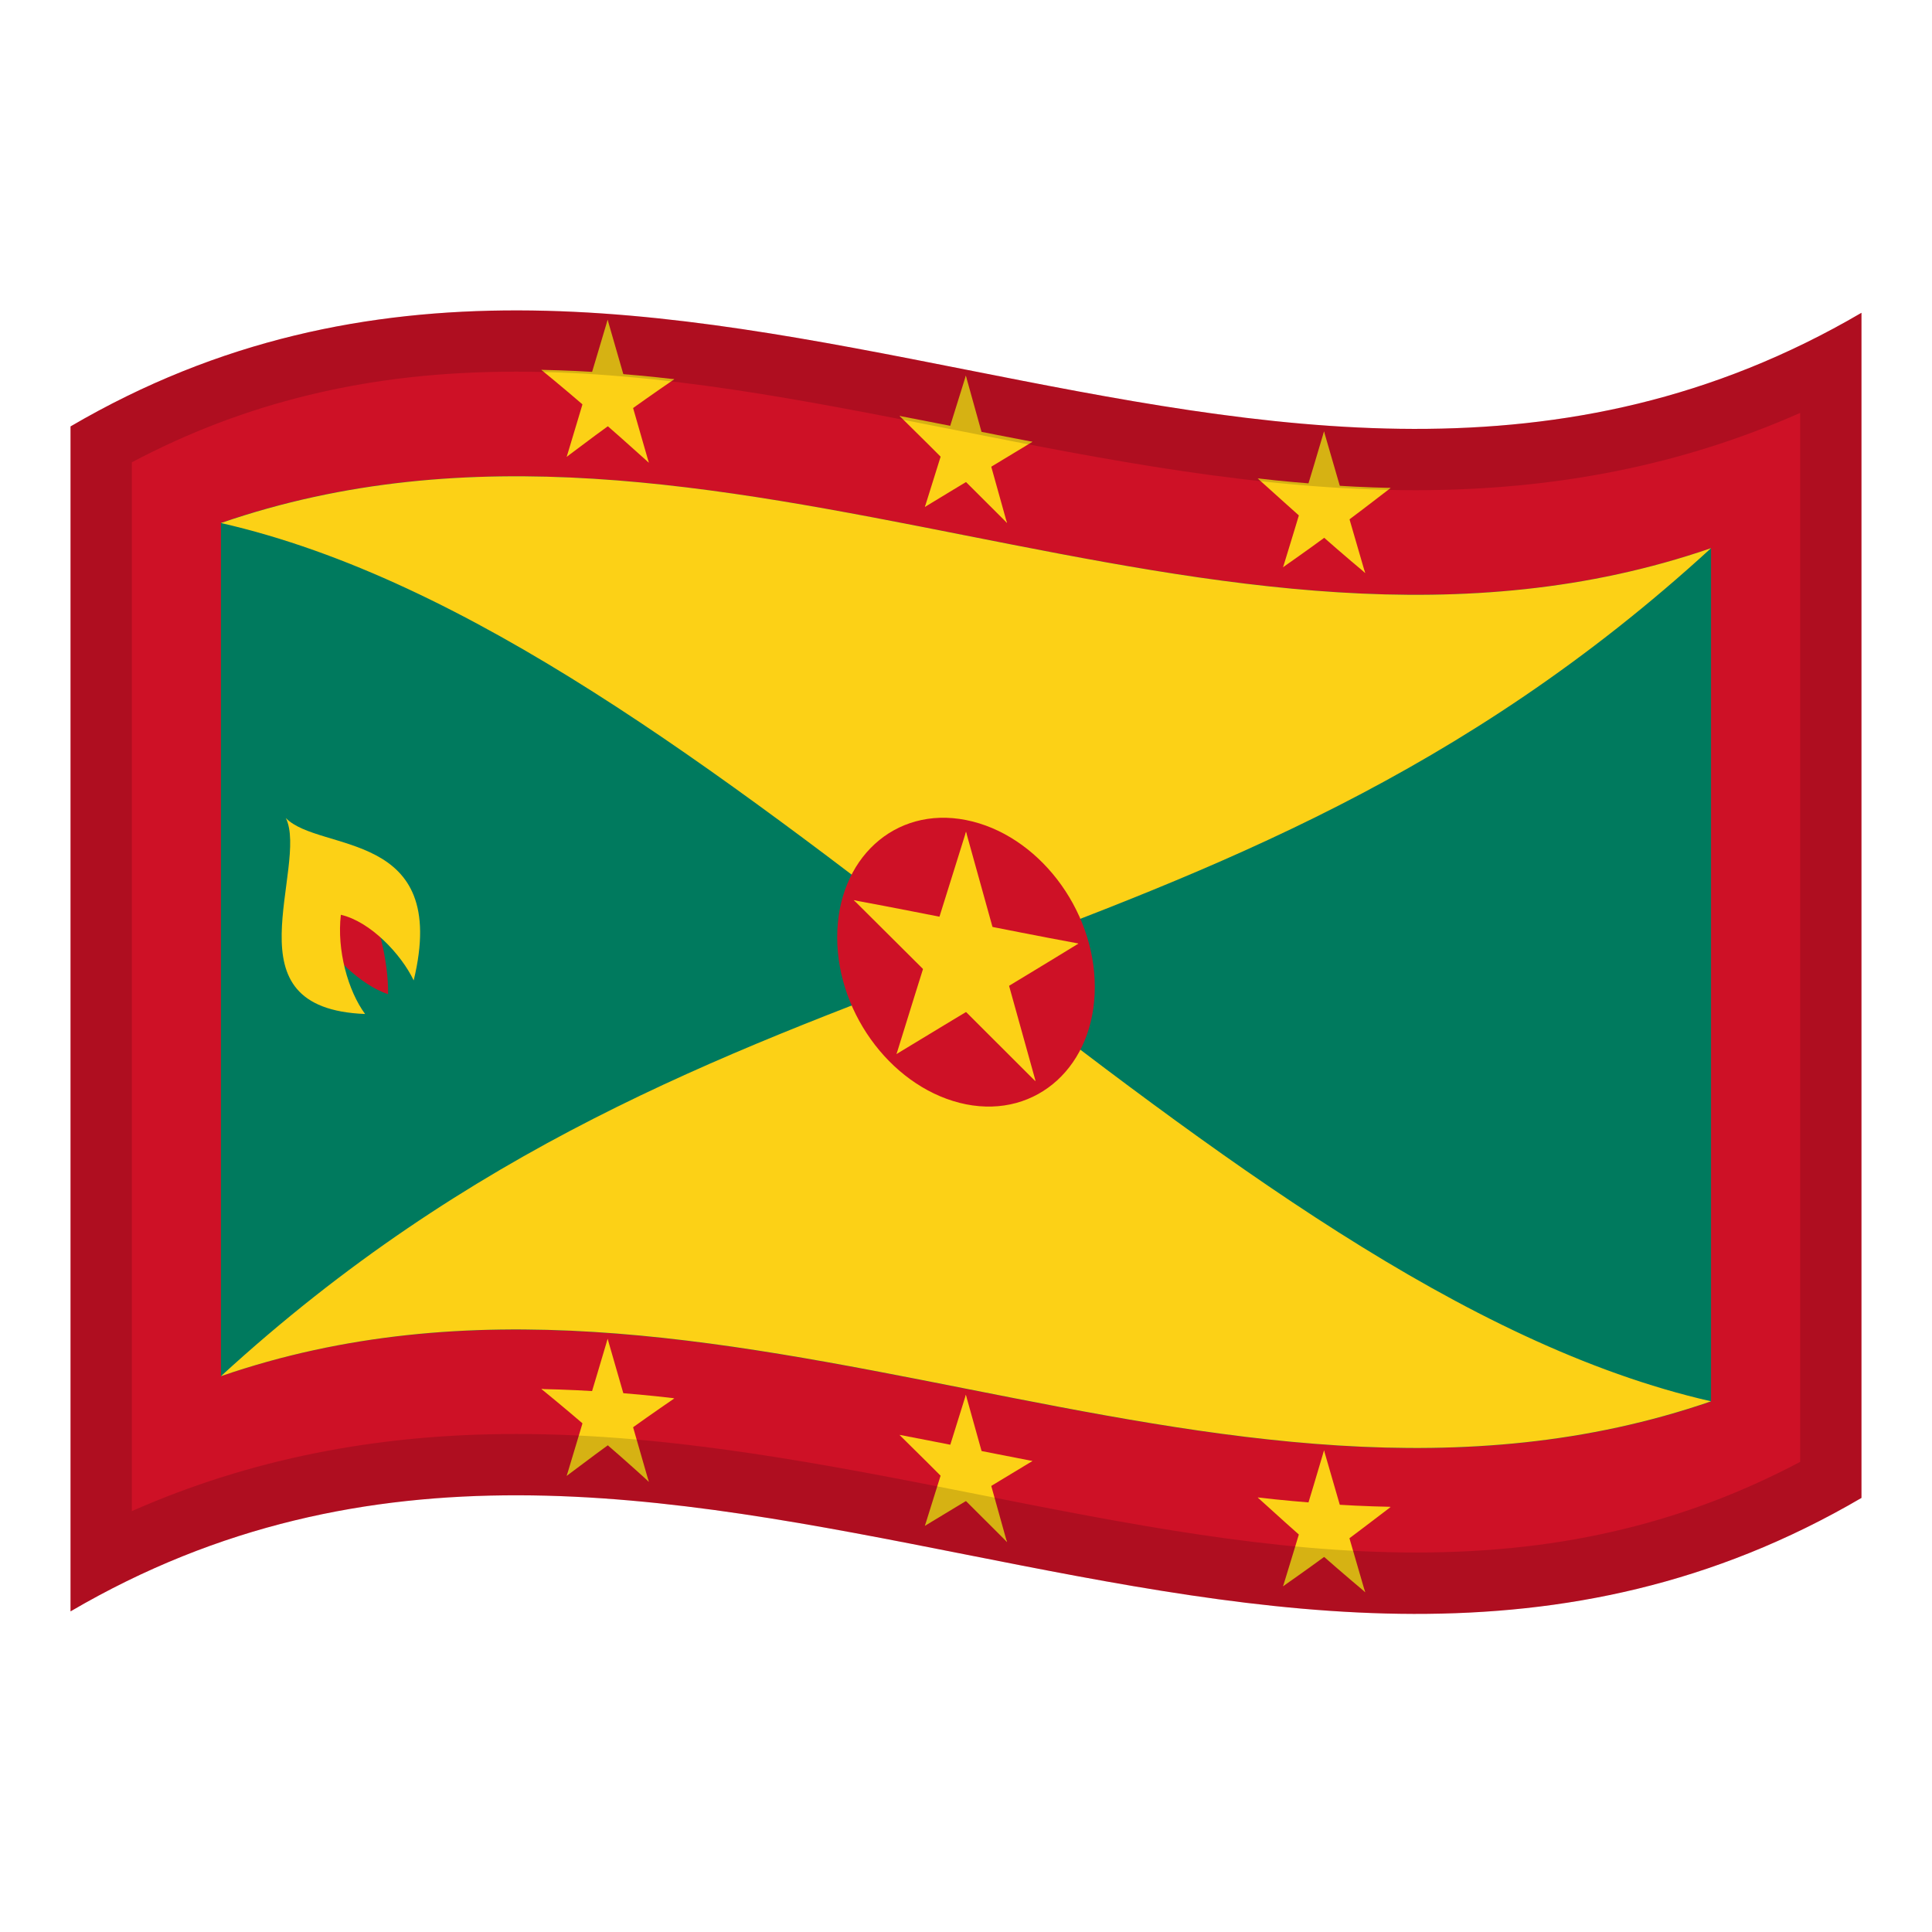 <?xml version="1.0" encoding="utf-8"?>
<!-- Generator: Adobe Illustrator 24.2.0, SVG Export Plug-In . SVG Version: 6.00 Build 0)  -->
<svg version="1.1" id="Layer_1" xmlns="http://www.w3.org/2000/svg" xmlns:xlink="http://www.w3.org/1999/xlink" x="0px" y="0px"
	 viewBox="0 0 1260 1260" style="enable-background:new 0 0 1260 1260;" xml:space="preserve">
<style type="text/css">
	.st0{fill:#CE1126;}
	.st1{fill:#007A5E;}
	.st2{fill:#FCD116;}
	.st3{opacity:0.15;}
</style>
<g>
	<g>
		<path class="st0" d="M46,278.1v772.8c389.3-228,778.7,153.9,1168-74V204C824.7,432,435.3,50.2,46,278.1z"/>
		<path class="st1" d="M144.1,897.5C468,786,792,1025.5,1115.9,914V357.5C792,469,468,229.5,144.1,341L144.1,897.5L144.1,897.5z"/>
		<path class="st2" d="M1115.9,913.9c-162-36.9-324-161.7-485.9-286.4c-161.9,60.7-323.9,121.5-485.9,270
			C468.1,785.8,791.9,1025.5,1115.9,913.9z"/>
		<path class="st2" d="M144.1,341.1c162,36.9,324,161.7,485.9,286.4c161.9-60.7,323.9-121.5,485.9-270
			C791.9,469.1,468.1,229.4,144.1,341.1z"/>
		<path class="st0" d="M630,534.8c-46.5-9.2-84,25.3-84,76.5s37.7,99.6,84,108.9c46.5,9.2,84-25.3,84-76.5S676.5,544,630,534.8z"/>
		<path class="st2" d="M606.2,618.6c12.3,6.7,24.4,13.5,36.7,20.4c-4.3-32.1-8.5-64.4-12.9-96.5
			C622.1,567.9,614.1,593.3,606.2,618.6z"/>
		<path class="st2" d="M617.1,633.9c12.3-2,24.4-3.9,36.7-5.9c-7.9-28.6-15.9-57-23.8-85.6C625.7,573,621.5,603.5,617.1,633.9z"/>
		<path class="st2" d="M626.2,642.9c25.6-9.1,51.4-18.2,77-27.6c-25.6-4.7-51.4-9.9-77-14.9V642.9z"/>
		<path class="st2" d="M640.9,653.3c20.8-12.6,41.6-25.1,62.4-37.9c-28.3-0.1-56.6-0.5-85-0.9L640.9,653.3z"/>
		<path class="st2" d="M614.9,625.5c20.2,26.6,40.4,53,60.5,79.6c-7.9-28.5-15.9-57-23.8-85.5C639.3,621.6,627,623.6,614.9,625.5z"
			/>
		<path class="st2" d="M612.9,642.9c20.8,20.8,41.6,41.6,62.4,62.3c-13.3-30.7-26.5-61.4-39.8-92.1L612.9,642.9z"/>
		<path class="st2" d="M584.7,687.4c20.8-12.6,41.6-25.2,62.4-37.7c-7.5-12.9-15.1-25.9-22.7-38.9
			C611.2,636.3,598,661.8,584.7,687.4z"/>
		<path class="st2" d="M584.7,687.4c20.2-18.7,40.4-37.3,60.5-55.9c-12.3-6.8-24.4-13.5-36.7-20.4
			C600.5,636.5,592.6,661.9,584.7,687.4z"/>
		<path class="st2" d="M619.1,649l22.7-29.9c-28.3-10.8-56.6-21.6-85-32.1C577.5,607.6,598.3,628.3,619.1,649z"/>
		<path class="st2" d="M633.8,644.5V602c-25.6-5-51.4-10.2-77-14.9C582.4,606,608.1,625.2,633.8,644.5z"/>
		<path class="st2" d="M382.3,255.4c7.2,3,14.4,6.1,21.6,9.2c-2.6-18.7-5-37.4-7.6-56.1C391.7,224.1,387,239.7,382.3,255.4z"/>
		<path class="st2" d="M388.8,263.6c7.2-2.1,14.4-4.2,21.6-6.1c-4.7-16.4-9.4-32.7-14.1-48.9C393.8,226.8,391.3,245.2,388.8,263.6z"
			/>
		<path class="st2" d="M394.1,268.2c15.1-7.4,30.4-14.3,45.5-20.9c-15.1-1.8-30.4-3.2-45.5-4.2V268.2z"/>
		<path class="st2" d="M402.9,273.2c12.3-8.8,24.6-17.5,36.9-25.9c-16.8,1.2-33.5,2.6-50.3,4.6C393.9,259.1,398.5,266.1,402.9,273.2
			z"/>
		<path class="st2" d="M387.4,258.7c11.9,14.1,23.8,28.4,35.7,42.9c-4.7-16.4-9.4-32.8-14.1-49C401.9,254.6,394.6,256.6,387.4,258.7
			z"/>
		<path class="st2" d="M386.3,269.2c12.3,10.6,24.5,21.4,36.9,32.6c-7.8-17.4-15.7-34.6-23.5-51.9
			C395.3,256.2,390.8,262.7,386.3,269.2z"/>
		<path class="st2" d="M369.6,297.9c12.3-9.3,24.6-18.4,36.9-27.2c-4.4-7.1-9-14.3-13.4-21.3C385.3,265.4,377.4,281.5,369.6,297.9z"
			/>
		<path class="st2" d="M369.6,297.9c11.9-12.8,23.8-25.4,35.7-37.8c-7.2-3.1-14.4-6.2-21.6-9.2C379,266.4,374.4,282.2,369.6,297.9z"
			/>
		<path class="st2" d="M389.9,272.3c4.4-6.5,9-12.9,13.4-19.3c-16.8-4.4-33.5-8.3-50.3-11.8C365.4,251.3,377.6,261.7,389.9,272.3z"
			/>
		<path class="st2" d="M398.7,268.5v-25.1c-15.1-1.2-30.4-1.9-45.5-2.2C368.3,249.9,383.4,259,398.7,268.5z"/>
		<path class="st2" d="M615.9,289.9l21.6,12.1c-2.6-19-5-38-7.6-57L615.9,289.9z"/>
		<path class="st2" d="M622.4,299.1l21.6-3.5c-4.7-16.9-9.4-33.7-14.1-50.6C627.4,262.9,625,281,622.4,299.1z"/>
		<path class="st2" d="M627.7,304.3c15.1-5.4,30.4-10.8,45.5-16.2c-15.1-2.9-30.4-5.9-45.5-8.9V304.3z"/>
		<path class="st2" d="M636.5,310.4c12.3-7.5,24.6-14.8,36.9-22.3c-16.8-0.2-33.5-0.4-50.3-0.6L636.5,310.4z"/>
		<path class="st2" d="M621,294c11.9,15.6,23.8,31.4,35.7,47l-14.1-50.5L621,294z"/>
		<path class="st2" d="M619.9,304.3c12.3,12.3,24.6,24.6,36.9,36.8l-23.5-54.5L619.9,304.3z"/>
		<path class="st2" d="M603.2,330.6c12.3-7.5,24.6-14.9,36.9-22.3c-4.4-7.7-9-15.3-13.4-23C618.9,300.4,611,315.4,603.2,330.6z"/>
		<path class="st2" d="M603.2,330.6c11.9-11,23.8-21.9,35.7-33l-21.6-12.1L603.2,330.6z"/>
		<path class="st2" d="M623.5,307.9l13.4-17.6c-16.8-6.4-33.5-12.7-50.3-19.1C599,283.4,611.3,295.6,623.5,307.9z"/>
		<path class="st2" d="M632.3,305.3v-25.1c-15.1-3-30.4-6-45.5-8.9C601.9,282.5,617,293.8,632.3,305.3z"/>
		<path class="st2" d="M849.5,328c7.2,3.3,14.4,6.4,21.6,9.4c-2.6-18.7-5-37.4-7.6-56.1C858.9,297,854.2,312.5,849.5,328z"/>
		<path class="st2" d="M856,336.3c7.2-2,14.4-4.1,21.6-6.3c-4.7-16.2-9.4-32.4-14.1-48.6C861,299.7,858.6,318,856,336.3z"/>
		<path class="st2" d="M861.3,341.1c15.1-7.2,30.4-14.9,45.5-22.9c-15.1-0.3-30.4-1.1-45.5-2.2V341.1z"/>
		<path class="st2" d="M870.1,346.1c12.3-9,24.6-18.4,36.9-27.9c-16.8,2.7-33.5,4.8-50.3,6.6C861.1,331.9,865.7,339,870.1,346.1z"/>
		<path class="st2" d="M854.6,331.5c11.9,14.3,23.8,28.3,35.7,42.2c-4.7-16.1-9.4-32.2-14.1-48.5
			C869.1,327.4,861.9,329.5,854.6,331.5z"/>
		<path class="st2" d="M853.5,341.9c12.3,10.8,24.5,21.5,36.9,31.8c-7.8-16.9-15.7-34-23.5-51.1C862.5,329.1,858,335.5,853.5,341.9z
			"/>
		<path class="st2" d="M836.8,369.9c12.3-8.6,24.6-17.4,36.9-26.6c-4.4-7-9-14.2-13.4-21.2C852.5,338.1,844.7,354.1,836.8,369.9z"/>
		<path class="st2" d="M836.8,369.9c11.9-12.2,23.8-24.5,35.7-37.1c-7.2-3-14.4-6.2-21.6-9.3C846.2,339,841.6,354.5,836.8,369.9z"/>
		<path class="st2" d="M857.1,345.1c4.4-6.4,9-12.9,13.4-19.3c-16.8-4.2-33.5-8.8-50.3-13.8C832.6,323.2,844.9,334.2,857.1,345.1z"
			/>
		<path class="st2" d="M865.9,341.4v-25.2c-15.1-1.1-30.4-2.4-45.5-4.2C835.5,322.2,850.6,331.9,865.9,341.4z"/>
		<path class="st2" d="M382.3,920c7.2,3,14.4,6.1,21.6,9.2c-2.6-18.7-5-37.4-7.6-56.1C391.7,888.7,387,904.4,382.3,920z"/>
		<path class="st2" d="M388.8,928.2c7.2-2.1,14.4-4.2,21.6-6.1c-4.7-16.4-9.4-32.7-14.1-48.9C393.8,891.5,391.3,909.8,388.8,928.2z"
			/>
		<path class="st2" d="M394.1,932.8c15.1-7.3,30.4-14.3,45.5-20.9c-15.1-1.8-30.4-3.2-45.5-4.2V932.8z"/>
		<path class="st2" d="M402.9,937.9c12.3-8.8,24.6-17.5,36.9-25.9c-16.8,1.2-33.5,2.6-50.3,4.6C393.9,923.6,398.5,930.7,402.9,937.9
			z"/>
		<path class="st2" d="M387.4,923.4c11.9,14.1,23.8,28.4,35.7,42.9c-4.7-16.4-9.4-32.8-14.1-49C401.9,919.2,394.6,921.3,387.4,923.4
			z"/>
		<path class="st2" d="M386.3,933.8c12.3,10.6,24.6,21.4,36.9,32.6c-7.8-17.4-15.7-34.7-23.5-51.9
			C395.3,920.9,390.8,927.3,386.3,933.8z"/>
		<path class="st2" d="M369.6,962.5c12.3-9.3,24.6-18.4,36.9-27.2c-4.4-7.1-9-14.3-13.4-21.3C385.3,930,377.4,946.2,369.6,962.5z"/>
		<path class="st2" d="M369.6,962.5c11.9-12.8,23.8-25.4,35.7-37.8c-7.2-3.1-14.4-6.3-21.6-9.2C379,931.1,374.4,946.7,369.6,962.5z"
			/>
		<path class="st2" d="M389.9,936.9c4.4-6.5,9-12.9,13.4-19.3c-16.8-4.4-33.5-8.3-50.3-11.8C365.4,915.9,377.6,926.2,389.9,936.9z"
			/>
		<path class="st2" d="M398.7,933.2v-25.1c-15.1-1.2-30.4-1.9-45.5-2.2C368.3,914.5,383.4,923.6,398.7,933.2z"/>
		<path class="st2" d="M615.9,954.6l21.6,12.1c-2.6-19-5-38-7.6-57L615.9,954.6z"/>
		<path class="st2" d="M622.4,963.6l21.6-3.5c-4.7-16.8-9.4-33.7-14.1-50.5C627.4,927.6,625,945.5,622.4,963.6z"/>
		<path class="st2" d="M627.7,969c15.1-5.4,30.4-10.8,45.5-16.2c-15.1-2.9-30.4-6-45.5-8.9V969z"/>
		<path class="st2" d="M636.5,975.1c12.3-7.5,24.6-14.8,36.9-22.3c-16.8-0.2-33.5-0.4-50.3-0.6L636.5,975.1z"/>
		<path class="st2" d="M621,958.7c11.9,15.6,23.8,31.4,35.7,47l-14.1-50.5L621,958.7z"/>
		<path class="st2" d="M619.9,968.9c12.3,12.3,24.6,24.6,36.9,36.8l-23.5-54.5L619.9,968.9z"/>
		<path class="st2" d="M603.2,995.1c12.3-7.5,24.6-14.8,36.9-22.3c-4.4-7.7-9-15.3-13.4-23C618.9,965,611,980.1,603.2,995.1z"/>
		<path class="st2" d="M603.2,995.1c11.9-11,23.8-21.9,35.7-33L617.3,950L603.2,995.1z"/>
		<path class="st2" d="M623.5,972.5l13.4-17.6c-16.7-6.4-33.5-12.8-50.3-19.1C599,948,611.3,960.2,623.5,972.5z"/>
		<path class="st2" d="M632.3,969.8v-25.1c-15.1-3-30.4-6-45.5-8.9C601.9,947,617,958.5,632.3,969.8z"/>
		<path class="st2" d="M849.5,992.6c7.2,3.3,14.4,6.3,21.6,9.4c-2.6-18.7-5-37.4-7.6-56.1C858.9,961.5,854.2,977.2,849.5,992.6z"/>
		<path class="st2" d="M856,1000.9c7.2-2,14.4-4.1,21.6-6.3c-4.7-16.2-9.4-32.4-14.1-48.7C861,964.2,858.6,982.6,856,1000.9z"/>
		<path class="st2" d="M861.3,1005.6c15.1-7.2,30.4-14.9,45.5-22.9c-15.1-0.3-30.4-1-45.5-2.2V1005.6z"/>
		<path class="st2" d="M870.1,1010.6c12.3-9,24.5-18.4,36.9-27.8c-16.8,2.7-33.5,4.8-50.3,6.6
			C861.1,996.5,865.7,1003.6,870.1,1010.6z"/>
		<path class="st2" d="M854.6,996.2c11.9,14.3,23.8,28.4,35.7,42.2c-4.7-16.1-9.4-32.2-14.1-48.5
			C869.1,992.1,861.9,994.2,854.6,996.2z"/>
		<path class="st2" d="M853.5,1006.6c12.3,10.8,24.6,21.5,36.9,31.8c-7.8-16.9-15.7-34-23.5-51.1
			C862.5,993.7,858,1000.1,853.5,1006.6z"/>
		<path class="st2" d="M836.8,1034.5c12.3-8.6,24.6-17.4,36.9-26.6c-4.4-7-9-14.2-13.4-21.2C852.5,1002.8,844.7,1018.7,836.8,1034.5
			z"/>
		<path class="st2" d="M836.8,1034.5c11.9-12.2,23.8-24.5,35.7-37.1c-7.2-3-14.4-6.2-21.6-9.3C846.2,1003.6,841.6,1019,836.8,1034.5
			z"/>
		<path class="st2" d="M857.1,1009.7c4.4-6.4,9-12.9,13.4-19.3c-16.8-4.2-33.5-8.8-50.3-13.8C832.6,987.9,844.9,998.9,857.1,1009.7z
			"/>
		<path class="st2" d="M865.9,1005.9v-25.1c-15.1-1.1-30.4-2.4-45.5-4.2C835.5,986.7,850.6,996.5,865.9,1005.9z"/>
		<path class="st0" d="M204.3,603.5c10.5,19.2,31,39,48.8,44.9c0.3-21.9-6.8-49.2-16.5-70.1C225.8,586.3,215.1,594.7,204.3,603.5z"
			/>
		<path class="st2" d="M186.4,533.5c7.6,15.2-2.3,48.1-2.7,75.6c-0.4,27.8,8.8,50.4,54.4,52.2c-11.2-15.2-18.5-41.7-15.8-64.7
			c19.2,4.4,39.3,25.6,47.5,42.8C293.7,540.5,208.5,556.2,186.4,533.5z"/>
	</g>
	<g>
		<g>
			<path class="st3" d="M46,278.1v772.8c389.3-228,778.7,153.9,1168-74V204C824.7,432,435.3,50.2,46,278.1z M1174,953.4
				c-36.9,19.5-74.6,33.9-114.7,43.7c-42.5,10.4-86.9,15.4-135.8,15.4c-93.9,0-187-18.4-285.7-37.9
				c-98.1-19.4-199.5-39.4-301.2-39.4c-91.4,0-174,16.5-250.6,50.3v-684c36.9-19.5,74.6-33.9,114.8-43.7
				c42.5-10.4,86.9-15.4,135.8-15.4c93.9,0,187,18.4,285.6,37.9c98,19.4,199.4,39.4,301.1,39.4c91.5,0,174.1-16.5,250.7-50.4V953.4z
				"/>
		</g>
	</g>
</g>
</svg>
